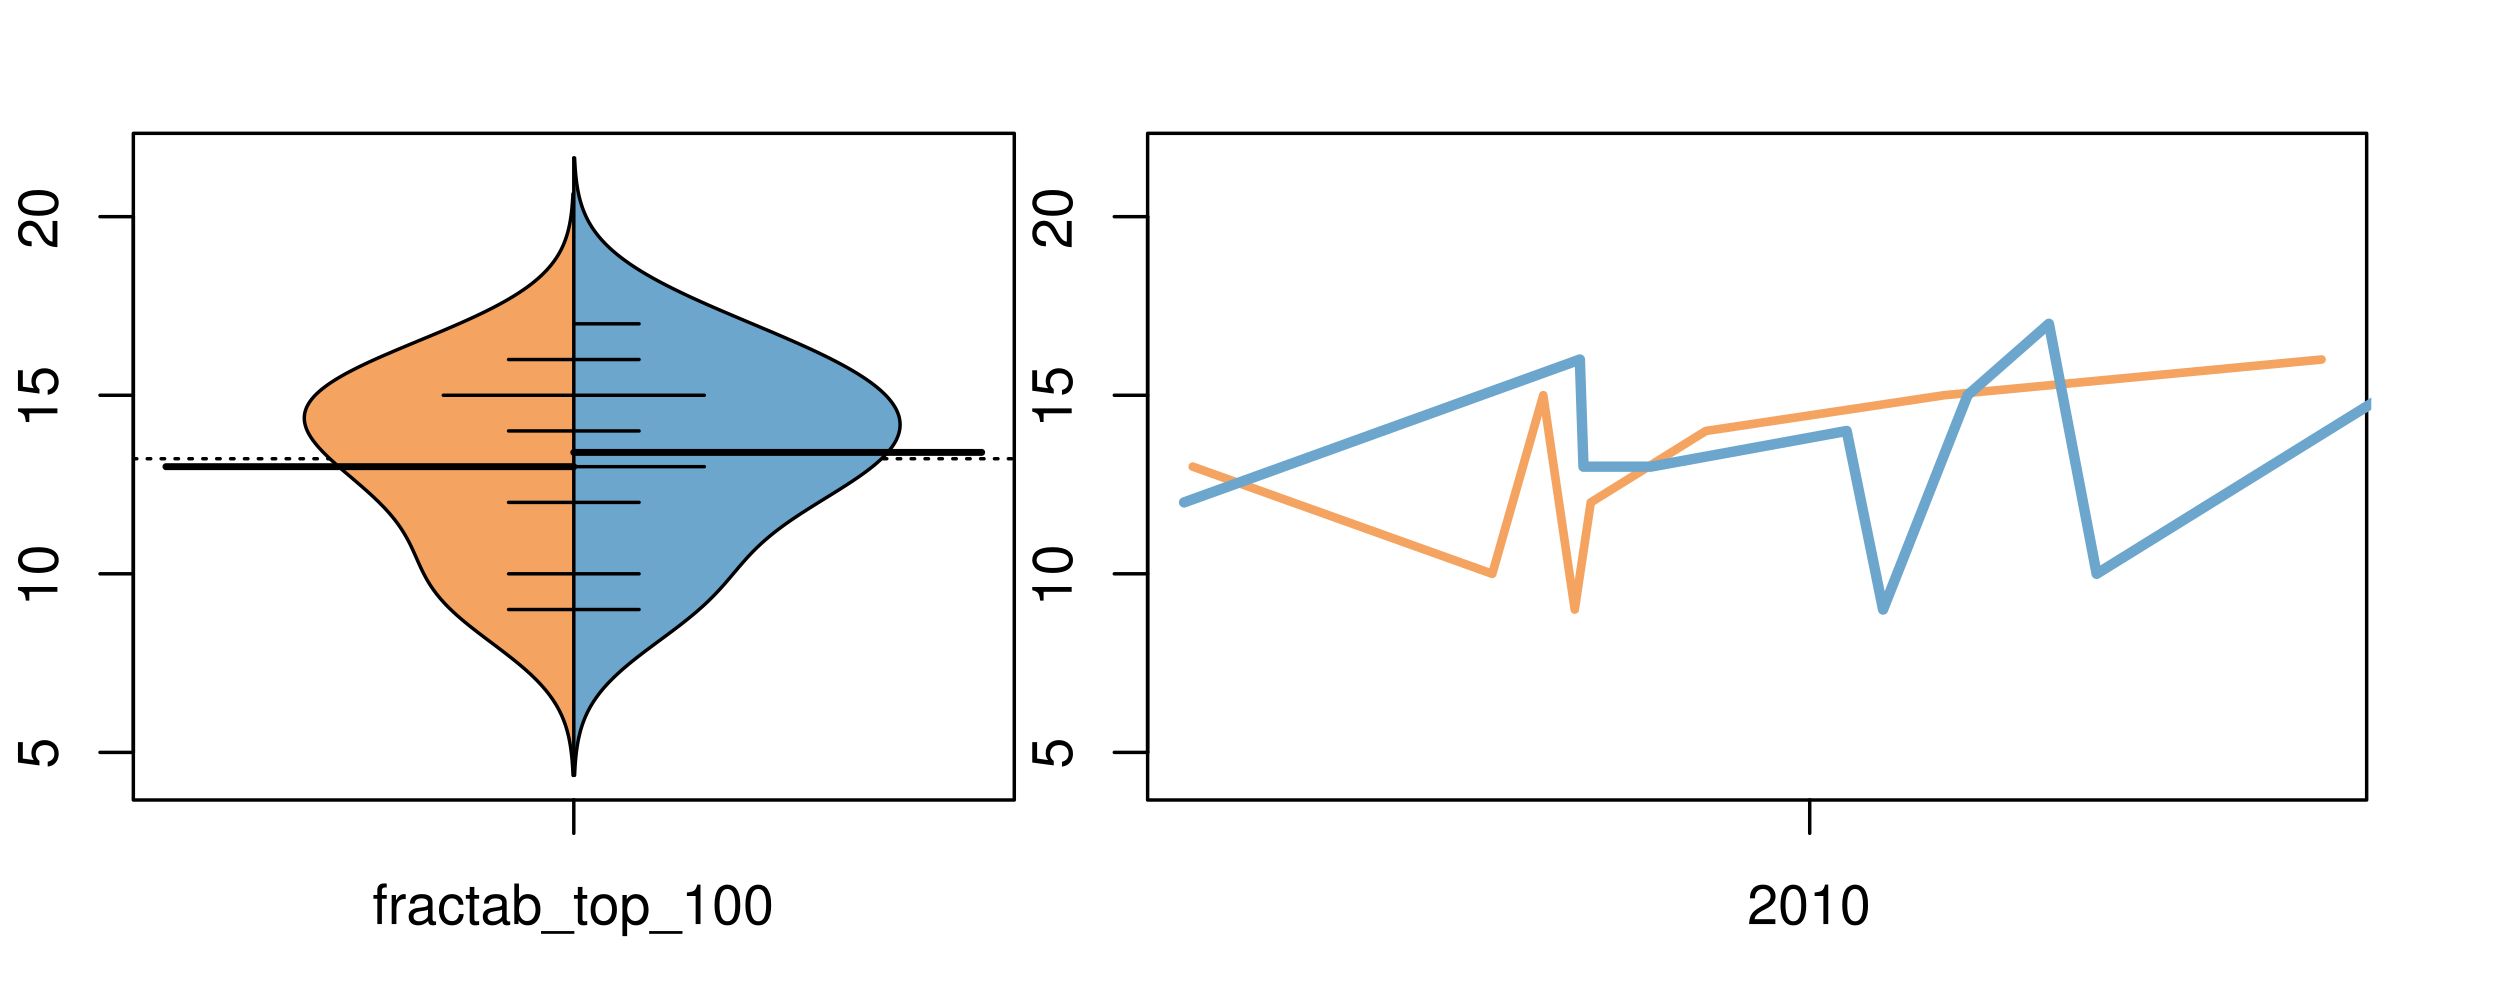 <?xml version="1.0" encoding="UTF-8"?>
<svg xmlns="http://www.w3.org/2000/svg" xmlns:xlink="http://www.w3.org/1999/xlink" width="540pt" height="216pt" viewBox="0 0 540 216" version="1.1">
<defs>
<g>
<symbol overflow="visible" id="glyph0-0">
<path style="stroke:none;" d="M -8.516 -5.719 L -8.516 -1.312 L -3.875 -0.688 L -3.875 -1.656 C -4.469 -2.141 -4.672 -2.562 -4.672 -3.219 C -4.672 -4.359 -3.891 -5.078 -2.625 -5.078 C -1.406 -5.078 -0.656 -4.375 -0.656 -3.219 C -0.656 -2.297 -1.125 -1.734 -2.094 -1.469 L -2.094 -0.422 C -1.391 -0.562 -1.062 -0.688 -0.75 -0.938 C -0.094 -1.422 0.281 -2.281 0.281 -3.234 C 0.281 -4.953 -0.969 -6.156 -2.766 -6.156 C -4.453 -6.156 -5.609 -5.047 -5.609 -3.406 C -5.609 -2.812 -5.453 -2.328 -5.094 -1.844 L -7.469 -2.172 L -7.469 -5.719 Z M -8.516 -5.719 "/>
</symbol>
<symbol overflow="visible" id="glyph0-1">
<path style="stroke:none;" d="M -6.062 -3.109 L 0 -3.109 L 0 -4.156 L -8.516 -4.156 L -8.516 -3.469 C -7.203 -3.094 -7.016 -2.859 -6.812 -1.219 L -6.062 -1.219 Z M -6.062 -3.109 "/>
</symbol>
<symbol overflow="visible" id="glyph0-2">
<path style="stroke:none;" d="M -8.516 -3.297 C -8.516 -2.516 -8.156 -1.781 -7.578 -1.344 C -6.828 -0.797 -5.688 -0.516 -4.109 -0.516 C -1.25 -0.516 0.281 -1.469 0.281 -3.297 C 0.281 -5.094 -1.25 -6.078 -4.047 -6.078 C -5.703 -6.078 -6.797 -5.812 -7.578 -5.25 C -8.172 -4.812 -8.516 -4.109 -8.516 -3.297 Z M -7.578 -3.297 C -7.578 -4.438 -6.422 -5 -4.141 -5 C -1.734 -5 -0.594 -4.453 -0.594 -3.281 C -0.594 -2.156 -1.781 -1.594 -4.109 -1.594 C -6.438 -1.594 -7.578 -2.156 -7.578 -3.297 Z M -7.578 -3.297 "/>
</symbol>
<symbol overflow="visible" id="glyph0-3">
<path style="stroke:none;" d="M -1.047 -6.078 L -1.047 -1.594 C -1.734 -1.703 -2.188 -2.094 -2.797 -3.125 L -3.438 -4.328 C -4.094 -5.516 -4.969 -6.125 -6.016 -6.125 C -6.719 -6.125 -7.375 -5.844 -7.844 -5.344 C -8.297 -4.844 -8.516 -4.219 -8.516 -3.406 C -8.516 -2.328 -8.125 -1.531 -7.406 -1.062 C -6.953 -0.75 -6.422 -0.625 -5.562 -0.594 L -5.562 -1.656 C -6.125 -1.688 -6.484 -1.766 -6.75 -1.906 C -7.266 -2.188 -7.578 -2.734 -7.578 -3.375 C -7.578 -4.328 -6.906 -5.047 -5.984 -5.047 C -5.312 -5.047 -4.734 -4.656 -4.312 -3.906 L -3.688 -2.797 C -2.672 -1.016 -1.875 -0.5 0 -0.406 L 0 -6.078 Z M -1.047 -6.078 "/>
</symbol>
<symbol overflow="visible" id="glyph0-4">
<path style="stroke:none;" d="M -8.75 -5.938 L -8.75 -4.938 L -5.5 -4.938 C -6.125 -4.531 -6.469 -3.859 -6.469 -3.016 C -6.469 -1.375 -5.156 -0.312 -3.156 -0.312 C -1.031 -0.312 0.281 -1.359 0.281 -3.047 C 0.281 -3.906 -0.047 -4.516 -0.828 -5.047 L 0 -5.047 L 0 -5.938 Z M -5.531 -3.188 C -5.531 -4.266 -4.578 -4.938 -3.078 -4.938 C -1.625 -4.938 -0.656 -4.25 -0.656 -3.188 C -0.656 -2.094 -1.625 -1.359 -3.094 -1.359 C -4.562 -1.359 -5.531 -2.094 -5.531 -3.188 Z M -5.531 -3.188 "/>
</symbol>
<symbol overflow="visible" id="glyph0-5">
<path style="stroke:none;" d="M -6.281 -3.094 L -6.281 -2.047 L -7.266 -2.047 C -7.688 -2.047 -7.906 -2.297 -7.906 -2.75 C -7.906 -2.828 -7.906 -2.875 -7.891 -3.094 L -8.719 -3.094 C -8.766 -2.875 -8.781 -2.734 -8.781 -2.531 C -8.781 -1.609 -8.25 -1.062 -7.359 -1.062 L -6.281 -1.062 L -6.281 -0.219 L -5.469 -0.219 L -5.469 -1.062 L 0 -1.062 L 0 -2.047 L -5.469 -2.047 L -5.469 -3.094 Z M -6.281 -3.094 "/>
</symbol>
<symbol overflow="visible" id="glyph0-6">
<path style="stroke:none;" d="M 1.516 -6.938 L 1.516 0.266 L 2.109 0.266 L 2.109 -6.938 Z M 1.516 -6.938 "/>
</symbol>
<symbol overflow="visible" id="glyph0-7">
<path style="stroke:none;" d="M -6.469 -3.266 C -6.469 -1.5 -5.203 -0.438 -3.094 -0.438 C -0.984 -0.438 0.281 -1.484 0.281 -3.281 C 0.281 -5.047 -0.984 -6.125 -3.047 -6.125 C -5.219 -6.125 -6.469 -5.078 -6.469 -3.266 Z M -5.547 -3.281 C -5.547 -4.406 -4.625 -5.078 -3.062 -5.078 C -1.578 -5.078 -0.641 -4.375 -0.641 -3.281 C -0.641 -2.156 -1.578 -1.469 -3.094 -1.469 C -4.609 -1.469 -5.547 -2.156 -5.547 -3.281 Z M -5.547 -3.281 "/>
</symbol>
<symbol overflow="visible" id="glyph0-8">
<path style="stroke:none;" d="M -8.75 -1.828 L -8.75 -0.812 L 0 -0.812 L 0 -1.828 Z M -8.75 -1.828 "/>
</symbol>
<symbol overflow="visible" id="glyph0-9">
<path style="stroke:none;" d="M -1.25 -2.297 L -1.25 -1.047 L 0 -1.047 L 0 -2.297 Z M -1.25 -2.297 "/>
</symbol>
<symbol overflow="visible" id="glyph0-10">
<path style="stroke:none;" d="M -6.281 -5.969 C -7.688 -5.766 -8.516 -4.859 -8.516 -3.562 C -8.516 -2.625 -8.047 -1.781 -7.297 -1.281 C -6.469 -0.75 -5.422 -0.516 -3.875 -0.516 C -2.453 -0.516 -1.531 -0.734 -0.781 -1.234 C -0.094 -1.688 0.281 -2.438 0.281 -3.375 C 0.281 -4.984 -0.922 -6.156 -2.594 -6.156 C -4.172 -6.156 -5.297 -5.078 -5.297 -3.547 C -5.297 -2.719 -4.969 -2.047 -4.344 -1.594 C -6.422 -1.609 -7.578 -2.281 -7.578 -3.484 C -7.578 -4.234 -7.109 -4.75 -6.281 -4.922 Z M -4.359 -3.422 C -4.359 -4.438 -3.641 -5.078 -2.516 -5.078 C -1.438 -5.078 -0.656 -4.359 -0.656 -3.391 C -0.656 -2.406 -1.469 -1.656 -2.562 -1.656 C -3.625 -1.656 -4.359 -2.375 -4.359 -3.422 Z M -4.359 -3.422 "/>
</symbol>
<symbol overflow="visible" id="glyph0-11">
<path style="stroke:none;" d="M 0 -3.422 L -6.281 -5.828 L -6.281 -4.703 L -1.188 -2.922 L -6.281 -1.25 L -6.281 -0.125 L 0 -2.328 Z M 0 -3.422 "/>
</symbol>
<symbol overflow="visible" id="glyph0-12">
<path style="stroke:none;" d="M -0.594 -6.422 C -0.562 -6.312 -0.562 -6.266 -0.562 -6.203 C -0.562 -5.859 -0.75 -5.656 -1.062 -5.656 L -4.75 -5.656 C -5.875 -5.656 -6.469 -4.844 -6.469 -3.297 C -6.469 -2.391 -6.203 -1.625 -5.734 -1.219 C -5.406 -0.922 -5.047 -0.797 -4.422 -0.781 L -4.422 -1.781 C -5.203 -1.875 -5.547 -2.328 -5.547 -3.266 C -5.547 -4.156 -5.203 -4.672 -4.609 -4.672 L -4.344 -4.672 C -3.922 -4.672 -3.75 -4.422 -3.641 -3.625 C -3.469 -2.203 -3.422 -1.984 -3.266 -1.609 C -2.969 -0.875 -2.406 -0.5 -1.578 -0.5 C -0.438 -0.5 0.281 -1.297 0.281 -2.562 C 0.281 -3.359 0 -4 -0.641 -4.703 C -0.016 -4.781 0.281 -5.094 0.281 -5.734 C 0.281 -5.938 0.25 -6.094 0.172 -6.422 Z M -1.984 -4.672 C -1.641 -4.672 -1.438 -4.578 -1.156 -4.266 C -0.797 -3.859 -0.594 -3.375 -0.594 -2.781 C -0.594 -2 -0.969 -1.547 -1.609 -1.547 C -2.266 -1.547 -2.609 -1.984 -2.766 -3.062 C -2.906 -4.109 -2.953 -4.328 -3.109 -4.672 Z M -1.984 -4.672 "/>
</symbol>
<symbol overflow="visible" id="glyph0-13">
<path style="stroke:none;" d="M 0 -5.781 L -6.281 -5.781 L -6.281 -4.781 L -2.719 -4.781 C -1.438 -4.781 -0.594 -4.109 -0.594 -3.078 C -0.594 -2.281 -1.078 -1.781 -1.844 -1.781 L -6.281 -1.781 L -6.281 -0.781 L -1.438 -0.781 C -0.391 -0.781 0.281 -1.562 0.281 -2.781 C 0.281 -3.703 -0.047 -4.297 -0.875 -4.891 L 0 -4.891 Z M 0 -5.781 "/>
</symbol>
<symbol overflow="visible" id="glyph0-14">
<path style="stroke:none;" d="M -2.812 -6.156 C -3.766 -6.156 -4.344 -6.078 -4.812 -5.906 C -5.844 -5.5 -6.469 -4.531 -6.469 -3.359 C -6.469 -1.609 -5.125 -0.484 -3.062 -0.484 C -1 -0.484 0.281 -1.578 0.281 -3.344 C 0.281 -4.781 -0.547 -5.766 -1.906 -6.031 L -1.906 -5.016 C -1.078 -4.734 -0.641 -4.172 -0.641 -3.375 C -0.641 -2.734 -0.938 -2.203 -1.469 -1.859 C -1.828 -1.625 -2.188 -1.531 -2.812 -1.531 Z M -3.625 -1.547 C -4.781 -1.625 -5.547 -2.344 -5.547 -3.344 C -5.547 -4.328 -4.734 -5.094 -3.703 -5.094 C -3.672 -5.094 -3.641 -5.094 -3.625 -5.078 Z M -3.625 -1.547 "/>
</symbol>
<symbol overflow="visible" id="glyph1-0">
<path style="stroke:none;" d="M 3.094 -6.281 L 2.047 -6.281 L 2.047 -7.266 C 2.047 -7.688 2.297 -7.906 2.75 -7.906 C 2.828 -7.906 2.875 -7.906 3.094 -7.891 L 3.094 -8.719 C 2.875 -8.766 2.734 -8.781 2.531 -8.781 C 1.609 -8.781 1.062 -8.25 1.062 -7.359 L 1.062 -6.281 L 0.219 -6.281 L 0.219 -5.469 L 1.062 -5.469 L 1.062 0 L 2.047 0 L 2.047 -5.469 L 3.094 -5.469 Z M 3.094 -6.281 "/>
</symbol>
<symbol overflow="visible" id="glyph1-1">
<path style="stroke:none;" d="M 0.828 -6.281 L 0.828 0 L 1.844 0 L 1.844 -3.266 C 1.844 -4.156 2.062 -4.75 2.547 -5.094 C 2.859 -5.328 3.156 -5.406 3.859 -5.406 L 3.859 -6.438 C 3.688 -6.453 3.594 -6.469 3.469 -6.469 C 2.812 -6.469 2.328 -6.078 1.75 -5.141 L 1.75 -6.281 Z M 0.828 -6.281 "/>
</symbol>
<symbol overflow="visible" id="glyph1-2">
<path style="stroke:none;" d="M 6.422 -0.594 C 6.312 -0.562 6.266 -0.562 6.203 -0.562 C 5.859 -0.562 5.656 -0.75 5.656 -1.062 L 5.656 -4.75 C 5.656 -5.875 4.844 -6.469 3.297 -6.469 C 2.391 -6.469 1.625 -6.203 1.219 -5.734 C 0.922 -5.406 0.797 -5.047 0.781 -4.422 L 1.781 -4.422 C 1.875 -5.203 2.328 -5.547 3.266 -5.547 C 4.156 -5.547 4.672 -5.203 4.672 -4.609 L 4.672 -4.344 C 4.672 -3.922 4.422 -3.75 3.625 -3.641 C 2.203 -3.469 1.984 -3.422 1.609 -3.266 C 0.875 -2.969 0.5 -2.406 0.5 -1.578 C 0.5 -0.438 1.297 0.281 2.562 0.281 C 3.359 0.281 4 0 4.703 -0.641 C 4.781 -0.016 5.094 0.281 5.734 0.281 C 5.938 0.281 6.094 0.25 6.422 0.172 Z M 4.672 -1.984 C 4.672 -1.641 4.578 -1.438 4.266 -1.156 C 3.859 -0.797 3.375 -0.594 2.781 -0.594 C 2 -0.594 1.547 -0.969 1.547 -1.609 C 1.547 -2.266 1.984 -2.609 3.062 -2.766 C 4.109 -2.906 4.328 -2.953 4.672 -3.109 Z M 4.672 -1.984 "/>
</symbol>
<symbol overflow="visible" id="glyph1-3">
<path style="stroke:none;" d="M 5.656 -4.172 C 5.609 -4.781 5.469 -5.188 5.234 -5.531 C 4.797 -6.125 4.047 -6.469 3.172 -6.469 C 1.469 -6.469 0.375 -5.125 0.375 -3.031 C 0.375 -1.016 1.453 0.281 3.156 0.281 C 4.656 0.281 5.609 -0.625 5.719 -2.156 L 4.719 -2.156 C 4.547 -1.156 4.031 -0.641 3.188 -0.641 C 2.078 -0.641 1.422 -1.547 1.422 -3.031 C 1.422 -4.609 2.062 -5.547 3.156 -5.547 C 4 -5.547 4.531 -5.047 4.641 -4.172 Z M 5.656 -4.172 "/>
</symbol>
<symbol overflow="visible" id="glyph1-4">
<path style="stroke:none;" d="M 3.047 -6.281 L 2.016 -6.281 L 2.016 -8.016 L 1.016 -8.016 L 1.016 -6.281 L 0.172 -6.281 L 0.172 -5.469 L 1.016 -5.469 L 1.016 -0.719 C 1.016 -0.078 1.453 0.281 2.234 0.281 C 2.469 0.281 2.719 0.25 3.047 0.188 L 3.047 -0.641 C 2.922 -0.609 2.766 -0.594 2.562 -0.594 C 2.141 -0.594 2.016 -0.719 2.016 -1.156 L 2.016 -5.469 L 3.047 -5.469 Z M 3.047 -6.281 "/>
</symbol>
<symbol overflow="visible" id="glyph1-5">
<path style="stroke:none;" d="M 0.641 -8.75 L 0.641 0 L 1.547 0 L 1.547 -0.797 C 2.031 -0.078 2.656 0.281 3.547 0.281 C 5.203 0.281 6.281 -1.078 6.281 -3.172 C 6.281 -5.203 5.25 -6.469 3.594 -6.469 C 2.719 -6.469 2.109 -6.141 1.641 -5.438 L 1.641 -8.75 Z M 3.391 -5.531 C 4.516 -5.531 5.234 -4.562 5.234 -3.062 C 5.234 -1.625 4.484 -0.656 3.391 -0.656 C 2.344 -0.656 1.641 -1.625 1.641 -3.094 C 1.641 -4.578 2.344 -5.531 3.391 -5.531 Z M 3.391 -5.531 "/>
</symbol>
<symbol overflow="visible" id="glyph1-6">
<path style="stroke:none;" d="M 6.938 1.516 L -0.266 1.516 L -0.266 2.109 L 6.938 2.109 Z M 6.938 1.516 "/>
</symbol>
<symbol overflow="visible" id="glyph1-7">
<path style="stroke:none;" d="M 3.266 -6.469 C 1.5 -6.469 0.438 -5.203 0.438 -3.094 C 0.438 -0.984 1.484 0.281 3.281 0.281 C 5.047 0.281 6.125 -0.984 6.125 -3.047 C 6.125 -5.219 5.078 -6.469 3.266 -6.469 Z M 3.281 -5.547 C 4.406 -5.547 5.078 -4.625 5.078 -3.062 C 5.078 -1.578 4.375 -0.641 3.281 -0.641 C 2.156 -0.641 1.469 -1.578 1.469 -3.094 C 1.469 -4.609 2.156 -5.547 3.281 -5.547 Z M 3.281 -5.547 "/>
</symbol>
<symbol overflow="visible" id="glyph1-8">
<path style="stroke:none;" d="M 0.641 2.609 L 1.656 2.609 L 1.656 -0.656 C 2.188 -0.016 2.766 0.281 3.594 0.281 C 5.203 0.281 6.281 -1.031 6.281 -3.031 C 6.281 -5.141 5.25 -6.469 3.578 -6.469 C 2.719 -6.469 2.047 -6.078 1.578 -5.344 L 1.578 -6.281 L 0.641 -6.281 Z M 3.406 -5.531 C 4.516 -5.531 5.234 -4.562 5.234 -3.062 C 5.234 -1.625 4.5 -0.656 3.406 -0.656 C 2.359 -0.656 1.656 -1.625 1.656 -3.094 C 1.656 -4.578 2.359 -5.531 3.406 -5.531 Z M 3.406 -5.531 "/>
</symbol>
<symbol overflow="visible" id="glyph1-9">
<path style="stroke:none;" d="M 3.109 -6.062 L 3.109 0 L 4.156 0 L 4.156 -8.516 L 3.469 -8.516 C 3.094 -7.203 2.859 -7.016 1.219 -6.812 L 1.219 -6.062 Z M 3.109 -6.062 "/>
</symbol>
<symbol overflow="visible" id="glyph1-10">
<path style="stroke:none;" d="M 3.297 -8.516 C 2.516 -8.516 1.781 -8.156 1.344 -7.578 C 0.797 -6.828 0.516 -5.688 0.516 -4.109 C 0.516 -1.25 1.469 0.281 3.297 0.281 C 5.094 0.281 6.078 -1.25 6.078 -4.047 C 6.078 -5.703 5.812 -6.797 5.25 -7.578 C 4.812 -8.172 4.109 -8.516 3.297 -8.516 Z M 3.297 -7.578 C 4.438 -7.578 5 -6.422 5 -4.141 C 5 -1.734 4.453 -0.594 3.281 -0.594 C 2.156 -0.594 1.594 -1.781 1.594 -4.109 C 1.594 -6.438 2.156 -7.578 3.297 -7.578 Z M 3.297 -7.578 "/>
</symbol>
<symbol overflow="visible" id="glyph1-11">
<path style="stroke:none;" d="M 6.078 -1.047 L 1.594 -1.047 C 1.703 -1.734 2.094 -2.188 3.125 -2.797 L 4.328 -3.438 C 5.516 -4.094 6.125 -4.969 6.125 -6.016 C 6.125 -6.719 5.844 -7.375 5.344 -7.844 C 4.844 -8.297 4.219 -8.516 3.406 -8.516 C 2.328 -8.516 1.531 -8.125 1.062 -7.406 C 0.75 -6.953 0.625 -6.422 0.594 -5.562 L 1.656 -5.562 C 1.688 -6.125 1.766 -6.484 1.906 -6.75 C 2.188 -7.266 2.734 -7.578 3.375 -7.578 C 4.328 -7.578 5.047 -6.906 5.047 -5.984 C 5.047 -5.312 4.656 -4.734 3.906 -4.312 L 2.797 -3.688 C 1.016 -2.672 0.5 -1.875 0.406 0 L 6.078 0 Z M 6.078 -1.047 "/>
</symbol>
</g>
<clipPath id="clip1">
  <path d="M 28.801 28.801 L 220.086 28.801 L 220.086 173.801 L 28.801 173.801 Z M 28.801 28.801 "/>
</clipPath>
<clipPath id="clip2">
  <path d="M 247.887 28.801 L 512.199 28.801 L 512.199 173.801 L 247.887 173.801 Z M 247.887 28.801 "/>
</clipPath>
<clipPath id="clip3">
  <path d="M 233.484 14.398 L 526.598 14.398 L 526.598 188.199 L 233.484 188.199 Z M 233.484 14.398 "/>
</clipPath>
<clipPath id="clip4">
  <path d="M 247.887 28.801 L 512.199 28.801 L 512.199 173.801 L 247.887 173.801 Z M 247.887 28.801 "/>
</clipPath>
</defs>
<g id="surface511">
<path style="fill:none;stroke-width:0.75;stroke-linecap:round;stroke-linejoin:round;stroke:rgb(0%,0%,0%);stroke-opacity:1;stroke-miterlimit:10;" d="M 28.801 172.801 L 219.086 172.801 L 219.086 28.801 L 28.801 28.801 L 28.801 172.801 "/>
<path style="fill:none;stroke-width:0.75;stroke-linecap:round;stroke-linejoin:round;stroke:rgb(0%,0%,0%);stroke-opacity:1;stroke-miterlimit:10;" d="M 28.801 162.516 L 28.801 46.797 "/>
<path style="fill:none;stroke-width:0.75;stroke-linecap:round;stroke-linejoin:round;stroke:rgb(0%,0%,0%);stroke-opacity:1;stroke-miterlimit:10;" d="M 28.801 162.516 L 21.602 162.516 "/>
<path style="fill:none;stroke-width:0.75;stroke-linecap:round;stroke-linejoin:round;stroke:rgb(0%,0%,0%);stroke-opacity:1;stroke-miterlimit:10;" d="M 28.801 123.945 L 21.602 123.945 "/>
<path style="fill:none;stroke-width:0.75;stroke-linecap:round;stroke-linejoin:round;stroke:rgb(0%,0%,0%);stroke-opacity:1;stroke-miterlimit:10;" d="M 28.801 85.371 L 21.602 85.371 "/>
<path style="fill:none;stroke-width:0.75;stroke-linecap:round;stroke-linejoin:round;stroke:rgb(0%,0%,0%);stroke-opacity:1;stroke-miterlimit:10;" d="M 28.801 46.797 L 21.602 46.797 "/>
<g style="fill:rgb(0%,0%,0%);fill-opacity:1;">
  <use xlink:href="#glyph0-0" x="12.396" y="166.016"/>
</g>
<g style="fill:rgb(0%,0%,0%);fill-opacity:1;">
  <use xlink:href="#glyph0-1" x="12.396" y="130.945"/>
  <use xlink:href="#glyph0-2" x="12.396" y="124.273"/>
</g>
<g style="fill:rgb(0%,0%,0%);fill-opacity:1;">
  <use xlink:href="#glyph0-1" x="12.396" y="92.371"/>
  <use xlink:href="#glyph0-0" x="12.396" y="85.699"/>
</g>
<g style="fill:rgb(0%,0%,0%);fill-opacity:1;">
  <use xlink:href="#glyph0-3" x="12.396" y="53.797"/>
  <use xlink:href="#glyph0-2" x="12.396" y="47.125"/>
</g>
<path style="fill:none;stroke-width:0.75;stroke-linecap:round;stroke-linejoin:round;stroke:rgb(0%,0%,0%);stroke-opacity:1;stroke-miterlimit:10;" d="M 123.941 172.801 L 123.941 172.801 "/>
<path style="fill:none;stroke-width:0.75;stroke-linecap:round;stroke-linejoin:round;stroke:rgb(0%,0%,0%);stroke-opacity:1;stroke-miterlimit:10;" d="M 123.941 172.801 L 123.941 180 "/>
<g style="fill:rgb(0%,0%,0%);fill-opacity:1;">
  <use xlink:href="#glyph1-0" x="80.441" y="199.596"/>
  <use xlink:href="#glyph1-1" x="83.777" y="199.596"/>
  <use xlink:href="#glyph1-2" x="87.773" y="199.596"/>
  <use xlink:href="#glyph1-3" x="94.445" y="199.596"/>
  <use xlink:href="#glyph1-4" x="100.445" y="199.596"/>
  <use xlink:href="#glyph1-2" x="103.781" y="199.596"/>
  <use xlink:href="#glyph1-5" x="110.453" y="199.596"/>
  <use xlink:href="#glyph1-6" x="117.125" y="199.596"/>
  <use xlink:href="#glyph1-4" x="123.797" y="199.596"/>
  <use xlink:href="#glyph1-7" x="127.133" y="199.596"/>
  <use xlink:href="#glyph1-8" x="133.805" y="199.596"/>
  <use xlink:href="#glyph1-6" x="140.477" y="199.596"/>
  <use xlink:href="#glyph1-9" x="147.148" y="199.596"/>
  <use xlink:href="#glyph1-10" x="153.82" y="199.596"/>
  <use xlink:href="#glyph1-10" x="160.492" y="199.596"/>
</g>
<g clip-path="url(#clip1)" clip-rule="nonzero">
<path style="fill:none;stroke-width:0.75;stroke-linecap:round;stroke-linejoin:round;stroke:rgb(0%,0%,0%);stroke-opacity:1;stroke-dasharray:0.75,2.25;stroke-miterlimit:10;" d="M 28.801 99.086 L 219.086 99.086 "/>
<path style=" stroke:none;fill-rule:nonzero;fill:rgb(95.686%,64.314%,37.647%);fill-opacity:1;" d="M 123.941 41.848 L 123.758 41.848 L 123.734 42.34 L 123.656 43.57 L 123.637 43.816 L 123.617 44.059 L 123.598 44.305 L 123.574 44.551 L 123.555 44.797 L 123.531 45.043 L 123.422 46.027 L 123.359 46.52 L 123.324 46.766 L 123.285 47.012 L 123.25 47.258 L 123.211 47.5 L 123.125 47.992 L 123.031 48.484 L 122.98 48.73 L 122.816 49.469 L 122.691 49.961 L 122.625 50.207 L 122.484 50.699 L 122.406 50.945 L 122.328 51.188 L 122.164 51.68 L 122.074 51.926 L 121.98 52.172 L 121.883 52.418 L 121.68 52.91 L 121.57 53.156 L 121.457 53.402 L 121.34 53.648 L 121.219 53.895 L 121.09 54.141 L 120.824 54.633 L 120.68 54.875 L 120.535 55.121 L 120.383 55.367 L 120.227 55.613 L 120.062 55.859 L 119.895 56.105 L 119.719 56.352 L 119.539 56.598 L 119.355 56.844 L 118.965 57.336 L 118.758 57.582 L 118.547 57.828 L 118.332 58.074 L 118.105 58.32 L 117.879 58.562 L 117.395 59.055 L 117.141 59.301 L 116.883 59.547 L 116.617 59.793 L 116.344 60.039 L 116.062 60.285 L 115.773 60.531 L 115.48 60.777 L 114.863 61.27 L 114.543 61.516 L 114.219 61.762 L 113.887 62.004 L 113.543 62.25 L 113.195 62.496 L 112.469 62.988 L 112.098 63.234 L 111.715 63.48 L 111.328 63.727 L 110.93 63.973 L 110.527 64.219 L 109.691 64.711 L 109.266 64.957 L 108.828 65.203 L 108.387 65.449 L 107.934 65.691 L 107.48 65.938 L 106.543 66.43 L 106.062 66.676 L 105.086 67.168 L 104.078 67.66 L 103.566 67.906 L 103.047 68.152 L 102.523 68.398 L 101.992 68.645 L 101.457 68.891 L 100.918 69.137 L 100.371 69.379 L 99.82 69.625 L 99.266 69.871 L 98.141 70.363 L 97 70.855 L 95.844 71.348 L 94.68 71.84 L 94.094 72.086 L 92.324 72.824 L 91.73 73.066 L 91.141 73.312 L 89.359 74.051 L 88.77 74.297 L 88.176 74.543 L 87.586 74.789 L 85.828 75.527 L 84.672 76.02 L 84.098 76.266 L 83.527 76.512 L 82.961 76.754 L 81.844 77.246 L 81.293 77.492 L 80.746 77.738 L 80.207 77.984 L 79.672 78.23 L 79.145 78.477 L 78.625 78.723 L 78.109 78.969 L 77.605 79.215 L 77.105 79.461 L 76.617 79.707 L 76.137 79.953 L 75.66 80.195 L 75.195 80.441 L 74.738 80.688 L 74.297 80.934 L 73.859 81.18 L 73.43 81.426 L 73.016 81.672 L 72.605 81.918 L 72.215 82.164 L 71.828 82.41 L 71.453 82.656 L 71.09 82.902 L 70.738 83.148 L 70.398 83.395 L 70.066 83.641 L 69.754 83.883 L 69.445 84.129 L 69.152 84.375 L 68.871 84.621 L 68.602 84.867 L 68.344 85.113 L 68.094 85.359 L 67.863 85.605 L 67.641 85.852 L 67.434 86.098 L 67.234 86.344 L 67.051 86.59 L 66.879 86.836 L 66.719 87.082 L 66.574 87.328 L 66.434 87.57 L 66.312 87.816 L 66.199 88.062 L 66.102 88.309 L 66.016 88.555 L 65.938 88.801 L 65.875 89.047 L 65.82 89.293 L 65.75 89.785 L 65.734 90.031 L 65.73 90.277 L 65.73 90.523 L 65.77 91.016 L 65.809 91.258 L 65.855 91.504 L 65.914 91.75 L 65.98 91.996 L 66.055 92.242 L 66.141 92.488 L 66.234 92.734 L 66.453 93.227 L 66.578 93.473 L 66.707 93.719 L 66.848 93.965 L 66.996 94.211 L 67.148 94.457 L 67.316 94.699 L 67.484 94.945 L 67.664 95.191 L 67.848 95.438 L 68.039 95.684 L 68.438 96.176 L 68.867 96.668 L 69.09 96.914 L 69.316 97.16 L 69.547 97.406 L 69.785 97.652 L 70.027 97.898 L 70.273 98.145 L 70.523 98.387 L 70.777 98.633 L 71.035 98.879 L 71.297 99.125 L 71.562 99.371 L 72.102 99.863 L 72.375 100.109 L 72.93 100.602 L 73.773 101.34 L 74.344 101.832 L 74.633 102.074 L 74.918 102.32 L 76.074 103.305 L 76.359 103.551 L 76.938 104.043 L 78.078 105.027 L 78.359 105.273 L 78.637 105.52 L 78.918 105.762 L 79.195 106.008 L 79.742 106.5 L 80.281 106.992 L 80.543 107.238 L 80.809 107.484 L 81.324 107.977 L 81.578 108.223 L 82.078 108.715 L 82.562 109.207 L 82.801 109.449 L 83.035 109.695 L 83.266 109.941 L 83.492 110.188 L 83.715 110.434 L 84.152 110.926 L 84.359 111.172 L 84.57 111.418 L 84.773 111.664 L 85.172 112.156 L 85.363 112.402 L 85.551 112.648 L 85.734 112.891 L 85.918 113.137 L 86.094 113.383 L 86.438 113.875 L 86.766 114.367 L 87.078 114.859 L 87.23 115.105 L 87.379 115.352 L 87.523 115.598 L 87.805 116.09 L 87.938 116.336 L 88.074 116.578 L 88.332 117.07 L 88.582 117.562 L 88.703 117.809 L 89.055 118.547 L 89.281 119.039 L 89.391 119.285 L 89.504 119.531 L 89.723 120.023 L 89.832 120.266 L 90.051 120.758 L 90.156 121.004 L 90.375 121.496 L 90.488 121.742 L 90.598 121.988 L 90.938 122.727 L 91.055 122.973 L 91.176 123.219 L 91.293 123.465 L 91.418 123.711 L 91.543 123.953 L 91.801 124.445 L 91.934 124.691 L 92.207 125.184 L 92.496 125.676 L 92.801 126.168 L 92.957 126.414 L 93.285 126.906 L 93.453 127.152 L 93.625 127.395 L 93.805 127.641 L 94.172 128.133 L 94.363 128.379 L 94.559 128.625 L 94.965 129.117 L 95.176 129.363 L 95.391 129.609 L 95.609 129.855 L 95.832 130.102 L 96.059 130.348 L 96.293 130.594 L 96.531 130.84 L 97.02 131.328 L 97.27 131.574 L 97.785 132.066 L 98.316 132.559 L 98.59 132.805 L 98.867 133.051 L 99.43 133.543 L 99.719 133.789 L 100.305 134.281 L 100.602 134.527 L 100.902 134.77 L 101.512 135.262 L 101.82 135.508 L 102.445 136 L 103.078 136.492 L 103.719 136.984 L 105.016 137.969 L 105.344 138.215 L 105.668 138.457 L 105.996 138.703 L 106.32 138.949 L 106.977 139.441 L 108.273 140.426 L 108.594 140.672 L 108.918 140.918 L 109.867 141.656 L 110.18 141.902 L 110.492 142.145 L 111.109 142.637 L 112.012 143.375 L 112.598 143.867 L 112.887 144.113 L 113.172 144.359 L 113.453 144.605 L 113.73 144.852 L 114.004 145.098 L 114.273 145.344 L 114.543 145.586 L 114.805 145.832 L 115.062 146.078 L 115.316 146.324 L 115.566 146.57 L 115.812 146.816 L 116.055 147.062 L 116.293 147.309 L 116.754 147.801 L 116.977 148.047 L 117.414 148.539 L 117.625 148.785 L 117.832 149.031 L 118.031 149.273 L 118.23 149.52 L 118.422 149.766 L 118.797 150.258 L 119.148 150.75 L 119.32 150.996 L 119.488 151.242 L 119.648 151.488 L 119.961 151.98 L 120.109 152.227 L 120.254 152.473 L 120.395 152.719 L 120.531 152.961 L 120.664 153.207 L 120.793 153.453 L 120.918 153.699 L 121.16 154.191 L 121.27 154.438 L 121.383 154.684 L 121.488 154.93 L 121.691 155.422 L 121.879 155.914 L 121.969 156.16 L 122.055 156.406 L 122.141 156.648 L 122.297 157.141 L 122.445 157.633 L 122.645 158.371 L 122.82 159.109 L 122.875 159.355 L 122.977 159.848 L 123.023 160.09 L 123.07 160.336 L 123.156 160.828 L 123.273 161.566 L 123.305 161.812 L 123.34 162.059 L 123.402 162.551 L 123.512 163.535 L 123.535 163.777 L 123.559 164.023 L 123.656 165.254 L 123.703 165.992 L 123.715 166.238 L 123.73 166.484 L 123.766 167.223 L 123.777 167.465 L 123.941 167.465 Z M 123.941 41.848 "/>
<path style="fill:none;stroke-width:0.75;stroke-linecap:round;stroke-linejoin:round;stroke:rgb(0%,0%,0%);stroke-opacity:1;stroke-miterlimit:10;" d="M 123.941 41.848 L 123.758 41.848 L 123.734 42.34 L 123.656 43.57 L 123.637 43.816 L 123.617 44.059 L 123.598 44.305 L 123.574 44.551 L 123.555 44.797 L 123.531 45.043 L 123.422 46.027 L 123.359 46.52 L 123.324 46.766 L 123.285 47.012 L 123.25 47.258 L 123.211 47.5 L 123.125 47.992 L 123.031 48.484 L 122.98 48.73 L 122.816 49.469 L 122.691 49.961 L 122.625 50.207 L 122.484 50.699 L 122.406 50.945 L 122.328 51.188 L 122.164 51.68 L 122.074 51.926 L 121.98 52.172 L 121.883 52.418 L 121.68 52.91 L 121.57 53.156 L 121.457 53.402 L 121.34 53.648 L 121.219 53.895 L 121.09 54.141 L 120.824 54.633 L 120.68 54.875 L 120.535 55.121 L 120.383 55.367 L 120.227 55.613 L 120.062 55.859 L 119.895 56.105 L 119.719 56.352 L 119.539 56.598 L 119.355 56.844 L 118.965 57.336 L 118.758 57.582 L 118.547 57.828 L 118.332 58.074 L 118.105 58.32 L 117.879 58.562 L 117.395 59.055 L 117.141 59.301 L 116.883 59.547 L 116.617 59.793 L 116.344 60.039 L 116.062 60.285 L 115.773 60.531 L 115.48 60.777 L 114.863 61.27 L 114.543 61.516 L 114.219 61.762 L 113.887 62.004 L 113.543 62.25 L 113.195 62.496 L 112.469 62.988 L 112.098 63.234 L 111.715 63.48 L 111.328 63.727 L 110.93 63.973 L 110.527 64.219 L 109.691 64.711 L 109.266 64.957 L 108.828 65.203 L 108.387 65.449 L 107.934 65.691 L 107.48 65.938 L 106.543 66.43 L 106.062 66.676 L 105.086 67.168 L 104.078 67.66 L 103.566 67.906 L 103.047 68.152 L 102.523 68.398 L 101.992 68.645 L 101.457 68.891 L 100.918 69.137 L 100.371 69.379 L 99.82 69.625 L 99.266 69.871 L 98.141 70.363 L 97 70.855 L 95.844 71.348 L 94.68 71.84 L 94.094 72.086 L 92.324 72.824 L 91.73 73.066 L 91.141 73.312 L 89.359 74.051 L 88.77 74.297 L 88.176 74.543 L 87.586 74.789 L 85.828 75.527 L 84.672 76.02 L 84.098 76.266 L 83.527 76.512 L 82.961 76.754 L 81.844 77.246 L 81.293 77.492 L 80.746 77.738 L 80.207 77.984 L 79.672 78.23 L 79.145 78.477 L 78.625 78.723 L 78.109 78.969 L 77.605 79.215 L 77.105 79.461 L 76.617 79.707 L 76.137 79.953 L 75.66 80.195 L 75.195 80.441 L 74.738 80.688 L 74.297 80.934 L 73.859 81.18 L 73.43 81.426 L 73.016 81.672 L 72.605 81.918 L 72.215 82.164 L 71.828 82.41 L 71.453 82.656 L 71.09 82.902 L 70.738 83.148 L 70.398 83.395 L 70.066 83.641 L 69.754 83.883 L 69.445 84.129 L 69.152 84.375 L 68.871 84.621 L 68.602 84.867 L 68.344 85.113 L 68.094 85.359 L 67.863 85.605 L 67.641 85.852 L 67.434 86.098 L 67.234 86.344 L 67.051 86.59 L 66.879 86.836 L 66.719 87.082 L 66.574 87.328 L 66.434 87.57 L 66.312 87.816 L 66.199 88.062 L 66.102 88.309 L 66.016 88.555 L 65.938 88.801 L 65.875 89.047 L 65.82 89.293 L 65.75 89.785 L 65.734 90.031 L 65.73 90.277 L 65.73 90.523 L 65.77 91.016 L 65.809 91.258 L 65.855 91.504 L 65.914 91.75 L 65.98 91.996 L 66.055 92.242 L 66.141 92.488 L 66.234 92.734 L 66.453 93.227 L 66.578 93.473 L 66.707 93.719 L 66.848 93.965 L 66.996 94.211 L 67.148 94.457 L 67.316 94.699 L 67.484 94.945 L 67.664 95.191 L 67.848 95.438 L 68.039 95.684 L 68.438 96.176 L 68.867 96.668 L 69.09 96.914 L 69.316 97.16 L 69.547 97.406 L 69.785 97.652 L 70.027 97.898 L 70.273 98.145 L 70.523 98.387 L 70.777 98.633 L 71.035 98.879 L 71.297 99.125 L 71.562 99.371 L 72.102 99.863 L 72.375 100.109 L 72.93 100.602 L 73.773 101.34 L 74.344 101.832 L 74.633 102.074 L 74.918 102.32 L 76.074 103.305 L 76.359 103.551 L 76.938 104.043 L 78.078 105.027 L 78.359 105.273 L 78.637 105.52 L 78.918 105.762 L 79.195 106.008 L 79.742 106.5 L 80.281 106.992 L 80.543 107.238 L 80.809 107.484 L 81.324 107.977 L 81.578 108.223 L 82.078 108.715 L 82.562 109.207 L 82.801 109.449 L 83.035 109.695 L 83.266 109.941 L 83.492 110.188 L 83.715 110.434 L 84.152 110.926 L 84.359 111.172 L 84.57 111.418 L 84.773 111.664 L 85.172 112.156 L 85.363 112.402 L 85.551 112.648 L 85.734 112.891 L 85.918 113.137 L 86.094 113.383 L 86.438 113.875 L 86.766 114.367 L 87.078 114.859 L 87.23 115.105 L 87.379 115.352 L 87.523 115.598 L 87.805 116.09 L 87.938 116.336 L 88.074 116.578 L 88.332 117.07 L 88.582 117.562 L 88.703 117.809 L 89.055 118.547 L 89.281 119.039 L 89.391 119.285 L 89.504 119.531 L 89.723 120.023 L 89.832 120.266 L 90.051 120.758 L 90.156 121.004 L 90.375 121.496 L 90.488 121.742 L 90.598 121.988 L 90.938 122.727 L 91.055 122.973 L 91.176 123.219 L 91.293 123.465 L 91.418 123.711 L 91.543 123.953 L 91.801 124.445 L 91.934 124.691 L 92.207 125.184 L 92.496 125.676 L 92.801 126.168 L 92.957 126.414 L 93.285 126.906 L 93.453 127.152 L 93.625 127.395 L 93.805 127.641 L 94.172 128.133 L 94.363 128.379 L 94.559 128.625 L 94.965 129.117 L 95.176 129.363 L 95.391 129.609 L 95.609 129.855 L 95.832 130.102 L 96.059 130.348 L 96.293 130.594 L 96.531 130.84 L 97.02 131.328 L 97.27 131.574 L 97.785 132.066 L 98.316 132.559 L 98.59 132.805 L 98.867 133.051 L 99.43 133.543 L 99.719 133.789 L 100.305 134.281 L 100.602 134.527 L 100.902 134.77 L 101.512 135.262 L 101.82 135.508 L 102.445 136 L 103.078 136.492 L 103.719 136.984 L 105.016 137.969 L 105.344 138.215 L 105.668 138.457 L 105.996 138.703 L 106.32 138.949 L 106.977 139.441 L 108.273 140.426 L 108.594 140.672 L 108.918 140.918 L 109.867 141.656 L 110.18 141.902 L 110.492 142.145 L 111.109 142.637 L 112.012 143.375 L 112.598 143.867 L 112.887 144.113 L 113.172 144.359 L 113.453 144.605 L 113.73 144.852 L 114.004 145.098 L 114.273 145.344 L 114.543 145.586 L 114.805 145.832 L 115.062 146.078 L 115.316 146.324 L 115.566 146.57 L 115.812 146.816 L 116.055 147.062 L 116.293 147.309 L 116.754 147.801 L 116.977 148.047 L 117.414 148.539 L 117.625 148.785 L 117.832 149.031 L 118.031 149.273 L 118.23 149.52 L 118.422 149.766 L 118.797 150.258 L 119.148 150.75 L 119.32 150.996 L 119.488 151.242 L 119.648 151.488 L 119.961 151.98 L 120.109 152.227 L 120.254 152.473 L 120.395 152.719 L 120.531 152.961 L 120.664 153.207 L 120.793 153.453 L 120.918 153.699 L 121.16 154.191 L 121.27 154.438 L 121.383 154.684 L 121.488 154.93 L 121.691 155.422 L 121.879 155.914 L 121.969 156.16 L 122.055 156.406 L 122.141 156.648 L 122.297 157.141 L 122.445 157.633 L 122.645 158.371 L 122.82 159.109 L 122.875 159.355 L 122.977 159.848 L 123.023 160.09 L 123.07 160.336 L 123.156 160.828 L 123.273 161.566 L 123.305 161.812 L 123.34 162.059 L 123.402 162.551 L 123.512 163.535 L 123.535 163.777 L 123.559 164.023 L 123.656 165.254 L 123.703 165.992 L 123.715 166.238 L 123.73 166.484 L 123.766 167.223 L 123.777 167.465 L 123.941 167.465 "/>
<path style=" stroke:none;fill-rule:nonzero;fill:rgb(42.353%,65.098%,80.392%);fill-opacity:1;" d="M 123.941 167.465 L 124.109 167.465 L 124.121 167.207 L 124.145 166.684 L 124.176 166.16 L 124.188 165.902 L 124.207 165.641 L 124.223 165.379 L 124.262 164.855 L 124.281 164.598 L 124.301 164.336 L 124.348 163.812 L 124.375 163.555 L 124.398 163.293 L 124.43 163.031 L 124.457 162.77 L 124.488 162.508 L 124.523 162.25 L 124.555 161.988 L 124.594 161.727 L 124.629 161.465 L 124.668 161.203 L 124.711 160.945 L 124.754 160.684 L 124.848 160.16 L 124.898 159.898 L 124.953 159.641 L 125.008 159.379 L 125.125 158.855 L 125.188 158.594 L 125.254 158.336 L 125.32 158.074 L 125.391 157.812 L 125.465 157.551 L 125.543 157.289 L 125.625 157.031 L 125.707 156.77 L 125.887 156.246 L 125.98 155.984 L 126.078 155.727 L 126.18 155.465 L 126.285 155.203 L 126.395 154.941 L 126.508 154.68 L 126.625 154.422 L 126.746 154.16 L 126.871 153.898 L 127 153.637 L 127.133 153.375 L 127.273 153.117 L 127.414 152.855 L 127.562 152.594 L 127.715 152.332 L 127.871 152.07 L 128.035 151.812 L 128.199 151.551 L 128.371 151.289 L 128.547 151.027 L 128.727 150.766 L 128.914 150.508 L 129.102 150.246 L 129.5 149.723 L 129.707 149.461 L 129.918 149.203 L 130.133 148.941 L 130.355 148.68 L 130.582 148.418 L 130.812 148.156 L 131.051 147.898 L 131.289 147.637 L 131.789 147.113 L 132.047 146.852 L 132.309 146.594 L 132.574 146.332 L 132.844 146.07 L 133.117 145.809 L 133.398 145.551 L 133.684 145.289 L 133.973 145.027 L 134.266 144.766 L 134.562 144.504 L 134.867 144.246 L 135.172 143.984 L 135.48 143.723 L 136.113 143.199 L 136.434 142.941 L 136.754 142.68 L 137.082 142.418 L 137.746 141.895 L 138.082 141.637 L 138.418 141.375 L 138.762 141.113 L 139.102 140.852 L 139.445 140.59 L 139.793 140.332 L 140.488 139.809 L 141.191 139.285 L 141.543 139.027 L 142.246 138.504 L 142.602 138.242 L 142.953 137.98 L 143.305 137.723 L 143.66 137.461 L 144.012 137.199 L 144.359 136.938 L 144.711 136.676 L 145.059 136.418 L 145.406 136.156 L 146.438 135.371 L 146.777 135.113 L 147.449 134.59 L 147.777 134.328 L 148.109 134.066 L 148.434 133.809 L 148.758 133.547 L 149.078 133.285 L 149.711 132.762 L 150.02 132.504 L 150.328 132.242 L 150.93 131.719 L 151.227 131.457 L 151.52 131.199 L 151.809 130.938 L 152.094 130.676 L 152.371 130.414 L 152.652 130.152 L 152.926 129.895 L 153.195 129.633 L 153.461 129.371 L 153.984 128.848 L 154.238 128.59 L 154.492 128.328 L 154.742 128.066 L 154.988 127.805 L 155.234 127.547 L 155.711 127.023 L 156.18 126.5 L 156.41 126.242 L 156.641 125.98 L 157.094 125.457 L 157.316 125.195 L 157.539 124.938 L 157.762 124.676 L 157.98 124.414 L 158.203 124.152 L 158.422 123.891 L 158.641 123.633 L 158.863 123.371 L 159.082 123.109 L 159.305 122.848 L 159.523 122.586 L 159.746 122.328 L 160.652 121.281 L 160.887 121.023 L 161.355 120.5 L 161.594 120.238 L 161.84 119.977 L 162.086 119.719 L 162.332 119.457 L 162.586 119.195 L 162.844 118.934 L 163.105 118.672 L 163.367 118.414 L 163.637 118.152 L 164.191 117.629 L 164.473 117.367 L 164.762 117.109 L 165.055 116.848 L 165.352 116.586 L 165.652 116.324 L 165.961 116.062 L 166.273 115.805 L 166.914 115.281 L 167.242 115.02 L 167.578 114.758 L 167.914 114.5 L 168.258 114.238 L 168.605 113.977 L 168.961 113.715 L 169.32 113.453 L 169.684 113.195 L 170.051 112.934 L 170.422 112.672 L 171.18 112.148 L 171.566 111.891 L 172.348 111.367 L 173.145 110.844 L 173.551 110.586 L 174.363 110.062 L 174.777 109.801 L 175.188 109.543 L 176.441 108.758 L 176.863 108.496 L 177.281 108.238 L 178.969 107.191 L 179.391 106.934 L 180.234 106.41 L 180.652 106.148 L 181.066 105.887 L 181.48 105.629 L 181.895 105.367 L 182.305 105.105 L 182.711 104.844 L 183.113 104.582 L 183.516 104.324 L 184.305 103.801 L 185.078 103.277 L 185.453 103.02 L 185.828 102.758 L 186.195 102.496 L 186.559 102.234 L 186.918 101.973 L 187.266 101.715 L 187.613 101.453 L 187.949 101.191 L 188.281 100.93 L 188.605 100.668 L 188.922 100.41 L 189.234 100.148 L 189.535 99.887 L 189.832 99.625 L 190.117 99.363 L 190.395 99.105 L 190.668 98.844 L 191.184 98.32 L 191.426 98.059 L 191.664 97.801 L 191.891 97.539 L 192.105 97.277 L 192.316 97.016 L 192.512 96.754 L 192.707 96.496 L 192.883 96.234 L 193.055 95.973 L 193.219 95.711 L 193.367 95.449 L 193.512 95.191 L 193.641 94.93 L 193.762 94.668 L 193.871 94.406 L 193.973 94.145 L 194.066 93.887 L 194.145 93.625 L 194.215 93.363 L 194.273 93.102 L 194.324 92.84 L 194.367 92.582 L 194.414 92.059 L 194.418 91.797 L 194.418 91.539 L 194.406 91.277 L 194.379 91.016 L 194.348 90.754 L 194.301 90.492 L 194.25 90.234 L 194.184 89.973 L 194.105 89.711 L 194.02 89.449 L 193.922 89.188 L 193.816 88.93 L 193.695 88.668 L 193.57 88.406 L 193.43 88.145 L 193.277 87.883 L 193.121 87.625 L 192.949 87.363 L 192.77 87.102 L 192.578 86.84 L 192.375 86.578 L 192.164 86.32 L 191.941 86.059 L 191.715 85.797 L 191.469 85.535 L 191.215 85.273 L 190.953 85.016 L 190.68 84.754 L 190.398 84.492 L 190.105 84.23 L 189.805 83.969 L 189.492 83.711 L 189.172 83.449 L 188.84 83.188 L 188.496 82.926 L 188.148 82.664 L 187.789 82.406 L 187.422 82.145 L 187.043 81.883 L 186.652 81.621 L 186.258 81.359 L 185.852 81.102 L 185.441 80.84 L 185.016 80.578 L 184.586 80.316 L 184.148 80.055 L 183.699 79.797 L 183.246 79.535 L 182.781 79.273 L 182.309 79.012 L 181.828 78.75 L 181.344 78.492 L 180.852 78.23 L 180.348 77.969 L 179.84 77.707 L 179.324 77.445 L 178.805 77.188 L 178.277 76.926 L 177.742 76.664 L 177.203 76.402 L 176.656 76.141 L 176.102 75.883 L 175.547 75.621 L 174.984 75.359 L 173.844 74.836 L 173.266 74.578 L 172.684 74.316 L 172.098 74.055 L 171.508 73.793 L 170.914 73.531 L 170.316 73.273 L 169.113 72.75 L 168.508 72.488 L 167.898 72.23 L 167.289 71.969 L 166.676 71.707 L 166.059 71.445 L 165.445 71.184 L 164.824 70.926 L 164.207 70.664 L 163.586 70.402 L 162.969 70.141 L 162.348 69.879 L 161.727 69.621 L 161.105 69.359 L 160.488 69.098 L 159.867 68.836 L 159.25 68.574 L 158.633 68.316 L 156.793 67.531 L 156.184 67.27 L 155.578 67.012 L 154.973 66.75 L 154.371 66.488 L 153.176 65.965 L 152.586 65.707 L 151.996 65.445 L 151.414 65.184 L 150.258 64.66 L 149.688 64.402 L 149.121 64.141 L 148.559 63.879 L 148.004 63.617 L 147.453 63.355 L 146.91 63.098 L 146.367 62.836 L 145.832 62.574 L 144.27 61.793 L 143.758 61.531 L 143.258 61.27 L 142.762 61.008 L 142.27 60.746 L 141.789 60.488 L 141.312 60.227 L 140.844 59.965 L 140.383 59.703 L 139.93 59.441 L 139.484 59.184 L 139.039 58.922 L 138.609 58.66 L 138.184 58.398 L 137.77 58.137 L 137.359 57.879 L 136.957 57.617 L 136.562 57.355 L 136.176 57.094 L 135.797 56.832 L 135.426 56.574 L 135.062 56.312 L 134.707 56.051 L 134.355 55.789 L 134.016 55.527 L 133.684 55.27 L 133.355 55.008 L 133.039 54.746 L 132.727 54.484 L 132.426 54.227 L 132.129 53.965 L 131.84 53.703 L 131.559 53.441 L 131.285 53.18 L 131.02 52.922 L 130.758 52.66 L 130.508 52.398 L 130.262 52.137 L 130.023 51.875 L 129.789 51.617 L 129.562 51.355 L 129.133 50.832 L 128.93 50.57 L 128.73 50.312 L 128.535 50.051 L 128.348 49.789 L 128.164 49.527 L 127.992 49.266 L 127.82 49.008 L 127.656 48.746 L 127.344 48.223 L 127.199 47.961 L 127.055 47.703 L 126.918 47.441 L 126.785 47.18 L 126.656 46.918 L 126.535 46.656 L 126.414 46.398 L 126.301 46.137 L 126.191 45.875 L 126.086 45.613 L 125.984 45.352 L 125.887 45.094 L 125.793 44.832 L 125.703 44.57 L 125.617 44.309 L 125.535 44.047 L 125.453 43.789 L 125.305 43.266 L 125.172 42.742 L 125.105 42.484 L 124.988 41.961 L 124.879 41.438 L 124.828 41.18 L 124.734 40.656 L 124.648 40.133 L 124.609 39.875 L 124.504 39.09 L 124.473 38.828 L 124.441 38.57 L 124.41 38.309 L 124.383 38.047 L 124.359 37.785 L 124.332 37.523 L 124.309 37.266 L 124.289 37.004 L 124.266 36.742 L 124.246 36.48 L 124.227 36.223 L 124.164 35.176 L 124.148 34.918 L 124.113 34.133 L 123.941 34.133 Z M 123.941 167.465 "/>
<path style="fill:none;stroke-width:0.75;stroke-linecap:round;stroke-linejoin:round;stroke:rgb(0%,0%,0%);stroke-opacity:1;stroke-miterlimit:10;" d="M 123.941 167.465 L 124.109 167.465 L 124.121 167.207 L 124.145 166.684 L 124.176 166.16 L 124.188 165.902 L 124.207 165.641 L 124.223 165.379 L 124.262 164.855 L 124.281 164.598 L 124.301 164.336 L 124.348 163.812 L 124.375 163.555 L 124.398 163.293 L 124.43 163.031 L 124.457 162.77 L 124.488 162.508 L 124.523 162.25 L 124.555 161.988 L 124.594 161.727 L 124.629 161.465 L 124.668 161.203 L 124.711 160.945 L 124.754 160.684 L 124.848 160.16 L 124.898 159.898 L 124.953 159.641 L 125.008 159.379 L 125.125 158.855 L 125.188 158.594 L 125.254 158.336 L 125.32 158.074 L 125.391 157.812 L 125.465 157.551 L 125.543 157.289 L 125.625 157.031 L 125.707 156.77 L 125.887 156.246 L 125.98 155.984 L 126.078 155.727 L 126.18 155.465 L 126.285 155.203 L 126.395 154.941 L 126.508 154.68 L 126.625 154.422 L 126.746 154.16 L 126.871 153.898 L 127 153.637 L 127.133 153.375 L 127.273 153.117 L 127.414 152.855 L 127.562 152.594 L 127.715 152.332 L 127.871 152.07 L 128.035 151.812 L 128.199 151.551 L 128.371 151.289 L 128.547 151.027 L 128.727 150.766 L 128.914 150.508 L 129.102 150.246 L 129.5 149.723 L 129.707 149.461 L 129.918 149.203 L 130.133 148.941 L 130.355 148.68 L 130.582 148.418 L 130.812 148.156 L 131.051 147.898 L 131.289 147.637 L 131.789 147.113 L 132.047 146.852 L 132.309 146.594 L 132.574 146.332 L 132.844 146.07 L 133.117 145.809 L 133.398 145.551 L 133.684 145.289 L 133.973 145.027 L 134.266 144.766 L 134.562 144.504 L 134.867 144.246 L 135.172 143.984 L 135.48 143.723 L 136.113 143.199 L 136.434 142.941 L 136.754 142.68 L 137.082 142.418 L 137.746 141.895 L 138.082 141.637 L 138.418 141.375 L 138.762 141.113 L 139.102 140.852 L 139.445 140.59 L 139.793 140.332 L 140.488 139.809 L 141.191 139.285 L 141.543 139.027 L 142.246 138.504 L 142.602 138.242 L 142.953 137.98 L 143.305 137.723 L 143.66 137.461 L 144.012 137.199 L 144.359 136.938 L 144.711 136.676 L 145.059 136.418 L 145.406 136.156 L 146.438 135.371 L 146.777 135.113 L 147.449 134.59 L 147.777 134.328 L 148.109 134.066 L 148.434 133.809 L 148.758 133.547 L 149.078 133.285 L 149.711 132.762 L 150.02 132.504 L 150.328 132.242 L 150.93 131.719 L 151.227 131.457 L 151.52 131.199 L 151.809 130.938 L 152.094 130.676 L 152.371 130.414 L 152.652 130.152 L 152.926 129.895 L 153.195 129.633 L 153.461 129.371 L 153.984 128.848 L 154.238 128.59 L 154.492 128.328 L 154.742 128.066 L 154.988 127.805 L 155.234 127.547 L 155.711 127.023 L 156.18 126.5 L 156.41 126.242 L 156.641 125.98 L 157.094 125.457 L 157.316 125.195 L 157.539 124.938 L 157.762 124.676 L 157.98 124.414 L 158.203 124.152 L 158.422 123.891 L 158.641 123.633 L 158.863 123.371 L 159.082 123.109 L 159.305 122.848 L 159.523 122.586 L 159.746 122.328 L 160.652 121.281 L 160.887 121.023 L 161.355 120.5 L 161.594 120.238 L 161.84 119.977 L 162.086 119.719 L 162.332 119.457 L 162.586 119.195 L 162.844 118.934 L 163.105 118.672 L 163.367 118.414 L 163.637 118.152 L 164.191 117.629 L 164.473 117.367 L 164.762 117.109 L 165.055 116.848 L 165.352 116.586 L 165.652 116.324 L 165.961 116.062 L 166.273 115.805 L 166.914 115.281 L 167.242 115.02 L 167.578 114.758 L 167.914 114.5 L 168.258 114.238 L 168.605 113.977 L 168.961 113.715 L 169.32 113.453 L 169.684 113.195 L 170.051 112.934 L 170.422 112.672 L 171.18 112.148 L 171.566 111.891 L 172.348 111.367 L 173.145 110.844 L 173.551 110.586 L 174.363 110.062 L 174.777 109.801 L 175.188 109.543 L 176.441 108.758 L 176.863 108.496 L 177.281 108.238 L 178.969 107.191 L 179.391 106.934 L 180.234 106.41 L 180.652 106.148 L 181.066 105.887 L 181.48 105.629 L 181.895 105.367 L 182.305 105.105 L 182.711 104.844 L 183.113 104.582 L 183.516 104.324 L 184.305 103.801 L 185.078 103.277 L 185.453 103.02 L 185.828 102.758 L 186.195 102.496 L 186.559 102.234 L 186.918 101.973 L 187.266 101.715 L 187.613 101.453 L 187.949 101.191 L 188.281 100.93 L 188.605 100.668 L 188.922 100.41 L 189.234 100.148 L 189.535 99.887 L 189.832 99.625 L 190.117 99.363 L 190.395 99.105 L 190.668 98.844 L 191.184 98.32 L 191.426 98.059 L 191.664 97.801 L 191.891 97.539 L 192.105 97.277 L 192.316 97.016 L 192.512 96.754 L 192.707 96.496 L 192.883 96.234 L 193.055 95.973 L 193.219 95.711 L 193.367 95.449 L 193.512 95.191 L 193.641 94.93 L 193.762 94.668 L 193.871 94.406 L 193.973 94.145 L 194.066 93.887 L 194.145 93.625 L 194.215 93.363 L 194.273 93.102 L 194.324 92.84 L 194.367 92.582 L 194.414 92.059 L 194.418 91.797 L 194.418 91.539 L 194.406 91.277 L 194.379 91.016 L 194.348 90.754 L 194.301 90.492 L 194.25 90.234 L 194.184 89.973 L 194.105 89.711 L 194.02 89.449 L 193.922 89.188 L 193.816 88.93 L 193.695 88.668 L 193.57 88.406 L 193.43 88.145 L 193.277 87.883 L 193.121 87.625 L 192.949 87.363 L 192.77 87.102 L 192.578 86.84 L 192.375 86.578 L 192.164 86.32 L 191.941 86.059 L 191.715 85.797 L 191.469 85.535 L 191.215 85.273 L 190.953 85.016 L 190.68 84.754 L 190.398 84.492 L 190.105 84.23 L 189.805 83.969 L 189.492 83.711 L 189.172 83.449 L 188.84 83.188 L 188.496 82.926 L 188.148 82.664 L 187.789 82.406 L 187.422 82.145 L 187.043 81.883 L 186.652 81.621 L 186.258 81.359 L 185.852 81.102 L 185.441 80.84 L 185.016 80.578 L 184.586 80.316 L 184.148 80.055 L 183.699 79.797 L 183.246 79.535 L 182.781 79.273 L 182.309 79.012 L 181.828 78.75 L 181.344 78.492 L 180.852 78.23 L 180.348 77.969 L 179.84 77.707 L 179.324 77.445 L 178.805 77.188 L 178.277 76.926 L 177.742 76.664 L 177.203 76.402 L 176.656 76.141 L 176.102 75.883 L 175.547 75.621 L 174.984 75.359 L 173.844 74.836 L 173.266 74.578 L 172.684 74.316 L 172.098 74.055 L 171.508 73.793 L 170.914 73.531 L 170.316 73.273 L 169.113 72.75 L 168.508 72.488 L 167.898 72.23 L 167.289 71.969 L 166.676 71.707 L 166.059 71.445 L 165.445 71.184 L 164.824 70.926 L 164.207 70.664 L 163.586 70.402 L 162.969 70.141 L 162.348 69.879 L 161.727 69.621 L 161.105 69.359 L 160.488 69.098 L 159.867 68.836 L 159.25 68.574 L 158.633 68.316 L 156.793 67.531 L 156.184 67.27 L 155.578 67.012 L 154.973 66.75 L 154.371 66.488 L 153.176 65.965 L 152.586 65.707 L 151.996 65.445 L 151.414 65.184 L 150.258 64.66 L 149.688 64.402 L 149.121 64.141 L 148.559 63.879 L 148.004 63.617 L 147.453 63.355 L 146.91 63.098 L 146.367 62.836 L 145.832 62.574 L 144.27 61.793 L 143.758 61.531 L 143.258 61.27 L 142.762 61.008 L 142.27 60.746 L 141.789 60.488 L 141.312 60.227 L 140.844 59.965 L 140.383 59.703 L 139.93 59.441 L 139.484 59.184 L 139.039 58.922 L 138.609 58.66 L 138.184 58.398 L 137.77 58.137 L 137.359 57.879 L 136.957 57.617 L 136.562 57.355 L 136.176 57.094 L 135.797 56.832 L 135.426 56.574 L 135.062 56.312 L 134.707 56.051 L 134.355 55.789 L 134.016 55.527 L 133.684 55.27 L 133.355 55.008 L 133.039 54.746 L 132.727 54.484 L 132.426 54.227 L 132.129 53.965 L 131.84 53.703 L 131.559 53.441 L 131.285 53.18 L 131.02 52.922 L 130.758 52.66 L 130.508 52.398 L 130.262 52.137 L 130.023 51.875 L 129.789 51.617 L 129.562 51.355 L 129.133 50.832 L 128.93 50.57 L 128.73 50.312 L 128.535 50.051 L 128.348 49.789 L 128.164 49.527 L 127.992 49.266 L 127.82 49.008 L 127.656 48.746 L 127.344 48.223 L 127.199 47.961 L 127.055 47.703 L 126.918 47.441 L 126.785 47.18 L 126.656 46.918 L 126.535 46.656 L 126.414 46.398 L 126.301 46.137 L 126.191 45.875 L 126.086 45.613 L 125.984 45.352 L 125.887 45.094 L 125.793 44.832 L 125.703 44.57 L 125.617 44.309 L 125.535 44.047 L 125.453 43.789 L 125.305 43.266 L 125.172 42.742 L 125.105 42.484 L 124.988 41.961 L 124.879 41.438 L 124.828 41.18 L 124.734 40.656 L 124.648 40.133 L 124.609 39.875 L 124.504 39.09 L 124.473 38.828 L 124.441 38.57 L 124.41 38.309 L 124.383 38.047 L 124.359 37.785 L 124.332 37.523 L 124.309 37.266 L 124.289 37.004 L 124.266 36.742 L 124.246 36.48 L 124.227 36.223 L 124.164 35.176 L 124.148 34.918 L 124.113 34.133 L 123.941 34.133 "/>
<path style="fill:none;stroke-width:1.5;stroke-linecap:round;stroke-linejoin:round;stroke:rgb(0%,0%,0%);stroke-opacity:1;stroke-miterlimit:10;" d="M 35.848 100.801 L 123.941 100.801 "/>
<path style="fill:none;stroke-width:1.5;stroke-linecap:round;stroke-linejoin:round;stroke:rgb(0%,0%,0%);stroke-opacity:1;stroke-miterlimit:10;" d="M 123.941 97.715 L 212.039 97.715 "/>
<path style="fill:none;stroke-width:0.75;stroke-linecap:round;stroke-linejoin:round;stroke:rgb(0%,0%,0%);stroke-opacity:1;stroke-miterlimit:10;" d="M 109.848 131.656 L 123.941 131.656 "/>
<path style="fill:none;stroke-width:0.75;stroke-linecap:round;stroke-linejoin:round;stroke:rgb(0%,0%,0%);stroke-opacity:1;stroke-miterlimit:10;" d="M 109.848 123.945 L 123.941 123.945 "/>
<path style="fill:none;stroke-width:0.75;stroke-linecap:round;stroke-linejoin:round;stroke:rgb(0%,0%,0%);stroke-opacity:1;stroke-miterlimit:10;" d="M 109.848 108.516 L 123.941 108.516 "/>
<path style="fill:none;stroke-width:0.75;stroke-linecap:round;stroke-linejoin:round;stroke:rgb(0%,0%,0%);stroke-opacity:1;stroke-miterlimit:10;" d="M 109.848 100.801 L 123.941 100.801 "/>
<path style="fill:none;stroke-width:0.75;stroke-linecap:round;stroke-linejoin:round;stroke:rgb(0%,0%,0%);stroke-opacity:1;stroke-miterlimit:10;" d="M 109.848 93.086 L 123.941 93.086 "/>
<path style="fill:none;stroke-width:0.75;stroke-linecap:round;stroke-linejoin:round;stroke:rgb(0%,0%,0%);stroke-opacity:1;stroke-miterlimit:10;" d="M 95.754 85.371 L 123.941 85.371 "/>
<path style="fill:none;stroke-width:0.75;stroke-linecap:round;stroke-linejoin:round;stroke:rgb(0%,0%,0%);stroke-opacity:1;stroke-miterlimit:10;" d="M 109.848 77.656 L 123.941 77.656 "/>
<path style="fill:none;stroke-width:0.75;stroke-linecap:round;stroke-linejoin:round;stroke:rgb(0%,0%,0%);stroke-opacity:1;stroke-miterlimit:10;" d="M 123.941 131.656 L 138.039 131.656 "/>
<path style="fill:none;stroke-width:0.75;stroke-linecap:round;stroke-linejoin:round;stroke:rgb(0%,0%,0%);stroke-opacity:1;stroke-miterlimit:10;" d="M 123.941 123.945 L 138.039 123.945 "/>
<path style="fill:none;stroke-width:0.75;stroke-linecap:round;stroke-linejoin:round;stroke:rgb(0%,0%,0%);stroke-opacity:1;stroke-miterlimit:10;" d="M 123.941 108.516 L 138.039 108.516 "/>
<path style="fill:none;stroke-width:0.75;stroke-linecap:round;stroke-linejoin:round;stroke:rgb(0%,0%,0%);stroke-opacity:1;stroke-miterlimit:10;" d="M 123.941 100.801 L 152.133 100.801 "/>
<path style="fill:none;stroke-width:0.75;stroke-linecap:round;stroke-linejoin:round;stroke:rgb(0%,0%,0%);stroke-opacity:1;stroke-miterlimit:10;" d="M 123.941 93.086 L 138.039 93.086 "/>
<path style="fill:none;stroke-width:0.75;stroke-linecap:round;stroke-linejoin:round;stroke:rgb(0%,0%,0%);stroke-opacity:1;stroke-miterlimit:10;" d="M 123.941 85.371 L 152.133 85.371 "/>
<path style="fill:none;stroke-width:0.75;stroke-linecap:round;stroke-linejoin:round;stroke:rgb(0%,0%,0%);stroke-opacity:1;stroke-miterlimit:10;" d="M 123.941 77.656 L 138.039 77.656 "/>
<path style="fill:none;stroke-width:0.75;stroke-linecap:round;stroke-linejoin:round;stroke:rgb(0%,0%,0%);stroke-opacity:1;stroke-miterlimit:10;" d="M 123.941 69.941 L 138.039 69.941 "/>
<path style="fill:none;stroke-width:0.75;stroke-linecap:round;stroke-linejoin:round;stroke:rgb(0%,0%,0%);stroke-opacity:1;stroke-miterlimit:10;" d="M 123.941 167.465 L 123.941 34.133 "/>
</g>
<g clip-path="url(#clip2)" clip-rule="nonzero">
<path style="fill:none;stroke-width:1.875;stroke-linecap:round;stroke-linejoin:round;stroke:rgb(95.686%,64.314%,37.647%);stroke-opacity:1;stroke-miterlimit:10;" d="M 257.637 100.801 L 322.332 123.945 L 333.344 85.371 L 340.141 131.656 L 343.609 108.516 L 368.461 93.086 L 419.922 85.371 L 501.449 77.656 "/>
</g>
<path style="fill:none;stroke-width:0.75;stroke-linecap:round;stroke-linejoin:round;stroke:rgb(0%,0%,0%);stroke-opacity:1;stroke-miterlimit:10;" d="M 390.898 172.801 L 390.898 172.801 "/>
<path style="fill:none;stroke-width:0.75;stroke-linecap:round;stroke-linejoin:round;stroke:rgb(0%,0%,0%);stroke-opacity:1;stroke-miterlimit:10;" d="M 390.898 172.801 L 390.898 180 "/>
<g style="fill:rgb(0%,0%,0%);fill-opacity:1;">
  <use xlink:href="#glyph1-11" x="377.398" y="199.596"/>
  <use xlink:href="#glyph1-10" x="384.07" y="199.596"/>
  <use xlink:href="#glyph1-9" x="390.742" y="199.596"/>
  <use xlink:href="#glyph1-10" x="397.414" y="199.596"/>
</g>
<path style="fill:none;stroke-width:0.75;stroke-linecap:round;stroke-linejoin:round;stroke:rgb(0%,0%,0%);stroke-opacity:1;stroke-miterlimit:10;" d="M 247.887 162.516 L 247.887 46.797 "/>
<path style="fill:none;stroke-width:0.75;stroke-linecap:round;stroke-linejoin:round;stroke:rgb(0%,0%,0%);stroke-opacity:1;stroke-miterlimit:10;" d="M 247.887 162.516 L 240.688 162.516 "/>
<path style="fill:none;stroke-width:0.75;stroke-linecap:round;stroke-linejoin:round;stroke:rgb(0%,0%,0%);stroke-opacity:1;stroke-miterlimit:10;" d="M 247.887 123.945 L 240.688 123.945 "/>
<path style="fill:none;stroke-width:0.75;stroke-linecap:round;stroke-linejoin:round;stroke:rgb(0%,0%,0%);stroke-opacity:1;stroke-miterlimit:10;" d="M 247.887 85.371 L 240.688 85.371 "/>
<path style="fill:none;stroke-width:0.75;stroke-linecap:round;stroke-linejoin:round;stroke:rgb(0%,0%,0%);stroke-opacity:1;stroke-miterlimit:10;" d="M 247.887 46.797 L 240.688 46.797 "/>
<g style="fill:rgb(0%,0%,0%);fill-opacity:1;">
  <use xlink:href="#glyph0-0" x="231.482" y="166.016"/>
</g>
<g style="fill:rgb(0%,0%,0%);fill-opacity:1;">
  <use xlink:href="#glyph0-1" x="231.482" y="130.945"/>
  <use xlink:href="#glyph0-2" x="231.482" y="124.273"/>
</g>
<g style="fill:rgb(0%,0%,0%);fill-opacity:1;">
  <use xlink:href="#glyph0-1" x="231.482" y="92.371"/>
  <use xlink:href="#glyph0-0" x="231.482" y="85.699"/>
</g>
<g style="fill:rgb(0%,0%,0%);fill-opacity:1;">
  <use xlink:href="#glyph0-3" x="231.482" y="53.797"/>
  <use xlink:href="#glyph0-2" x="231.482" y="47.125"/>
</g>
<path style="fill:none;stroke-width:0.75;stroke-linecap:round;stroke-linejoin:round;stroke:rgb(0%,0%,0%);stroke-opacity:1;stroke-miterlimit:10;" d="M 247.887 172.801 L 511.199 172.801 L 511.199 28.801 L 247.887 28.801 L 247.887 172.801 "/>
<g clip-path="url(#clip3)" clip-rule="nonzero">
<g style="fill:rgb(0%,0%,0%);fill-opacity:1;">
  <use xlink:href="#glyph0-4" x="202.682" y="138.301"/>
  <use xlink:href="#glyph0-5" x="202.682" y="131.629"/>
  <use xlink:href="#glyph0-6" x="202.682" y="128.293"/>
  <use xlink:href="#glyph0-7" x="202.682" y="121.621"/>
  <use xlink:href="#glyph0-8" x="202.682" y="114.949"/>
  <use xlink:href="#glyph0-4" x="202.682" y="112.285"/>
  <use xlink:href="#glyph0-9" x="202.682" y="105.613"/>
  <use xlink:href="#glyph0-10" x="202.682" y="102.277"/>
  <use xlink:href="#glyph0-9" x="202.682" y="95.605"/>
  <use xlink:href="#glyph0-11" x="202.682" y="92.27"/>
  <use xlink:href="#glyph0-12" x="202.682" y="86.27"/>
  <use xlink:href="#glyph0-8" x="202.682" y="79.598"/>
  <use xlink:href="#glyph0-13" x="202.682" y="76.934"/>
  <use xlink:href="#glyph0-14" x="202.682" y="70.262"/>
</g>
</g>
<g clip-path="url(#clip4)" clip-rule="nonzero">
<path style="fill:none;stroke-width:2.25;stroke-linecap:round;stroke-linejoin:round;stroke:rgb(42.353%,65.098%,80.392%);stroke-opacity:1;stroke-miterlimit:10;" d="M 255.77 108.516 L 341.25 77.656 L 342.031 100.801 L 356.555 100.801 L 398.875 93.086 L 406.746 131.656 L 424.992 85.371 L 442.562 69.941 L 452.875 123.945 L 515.109 85.371 "/>
</g>
</g>
</svg>
